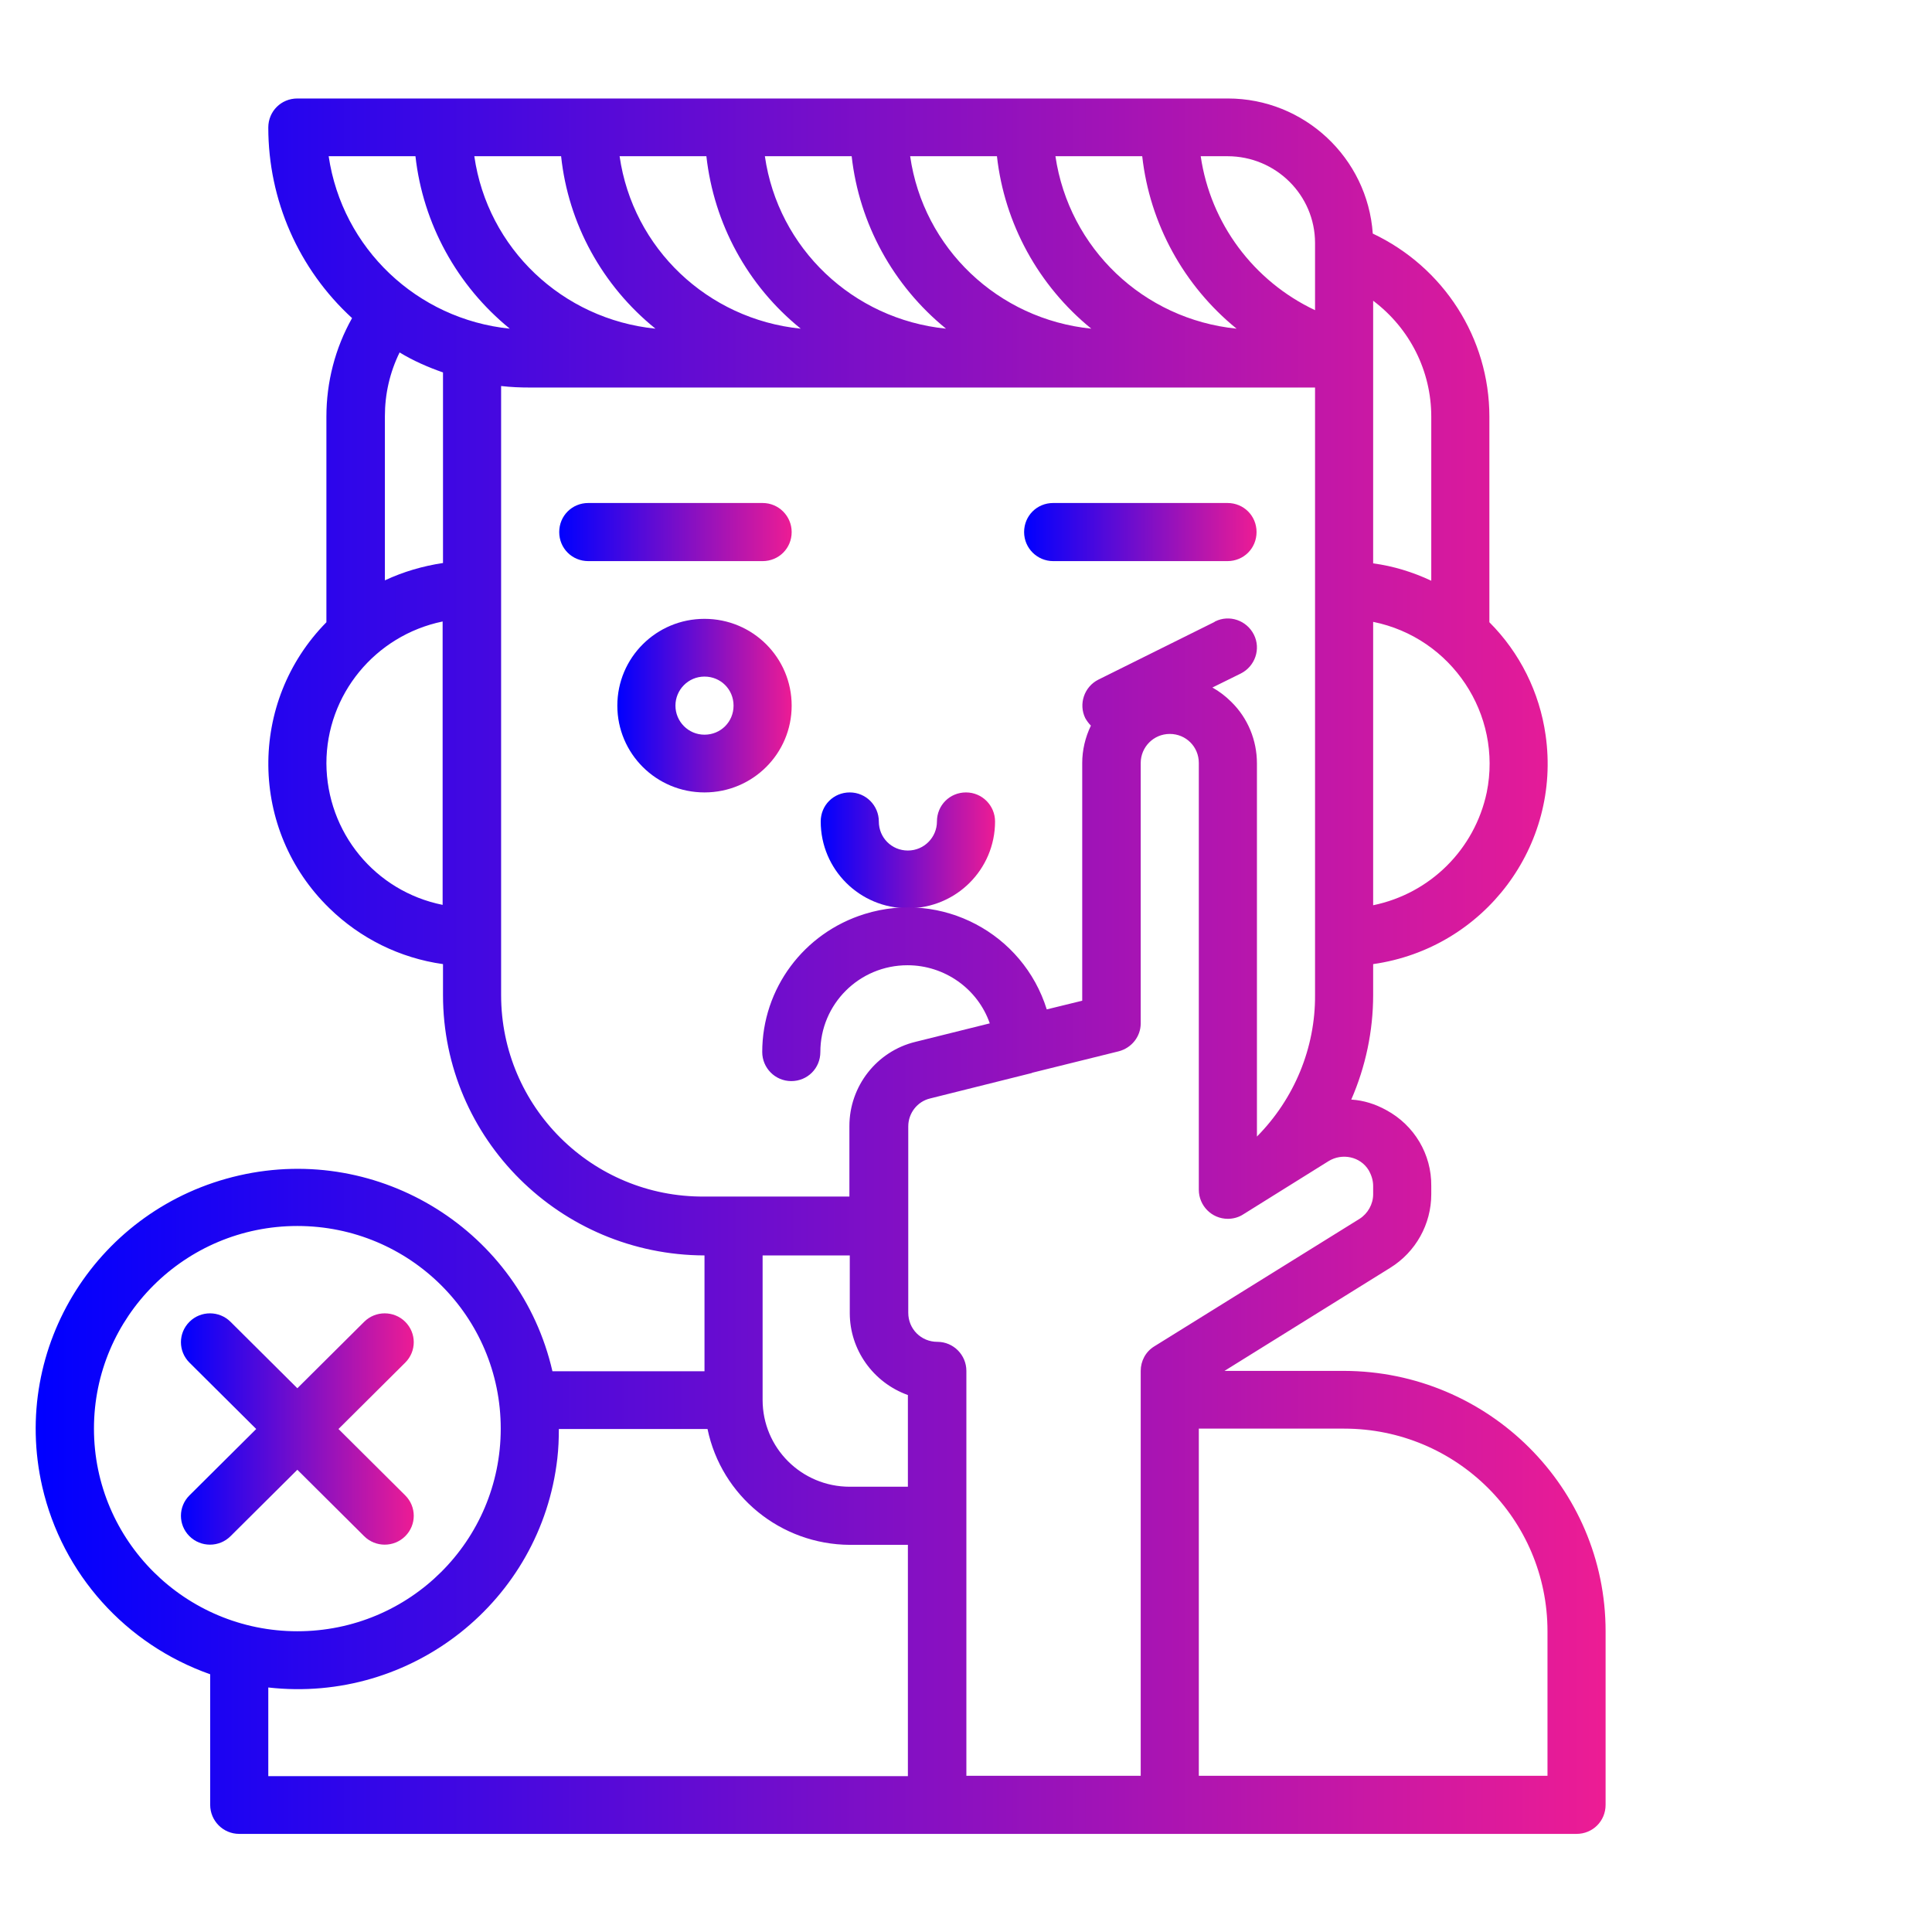 <?xml version="1.0" encoding="utf-8"?>
<!-- Generator: Adobe Illustrator 23.0.3, SVG Export Plug-In . SVG Version: 6.00 Build 0)  -->
<svg version="1.1" id="Oultline" xmlns="http://www.w3.org/2000/svg" xmlns:xlink="http://www.w3.org/1999/xlink" x="0px" y="0px"
	 viewBox="0 0 512 512" style="enable-background:new 0 0 512 512;" xml:space="preserve">
<style type="text/css">
	.st0{fill:url(#SVGID_1_);}
	.st1{fill:url(#SVGID_2_);}
	.st2{fill:url(#SVGID_3_);}
	.st3{fill:url(#SVGID_4_);}
	.st4{fill:url(#SVGID_5_);}
	.st5{fill:url(#SVGID_6_);}
</style>
<linearGradient id="SVGID_1_" gradientUnits="userSpaceOnUse" x1="148.222" y1="370.89" x2="209.822" y2="370.89" gradientTransform="matrix(1 0 0 -1 0 511.89)">
	<stop  offset="0" style="stop-color:#0000FF"/>
	<stop  offset="1" style="stop-color:#ED1C94"/>
</linearGradient>
<path class="st0" d="M209.8,141c0-4.2-3.4-7.7-7.7-7.7h-46.2c-4.3,0-7.7,3.4-7.7,7.7s3.4,7.7,7.7,7.7h46.2
	C206.4,148.7,209.8,145.3,209.8,141z"/>
<linearGradient id="SVGID_2_" gradientUnits="userSpaceOnUse" x1="271.422" y1="370.89" x2="333.022" y2="370.89" gradientTransform="matrix(1 0 0 -1 0 511.89)">
	<stop  offset="0" style="stop-color:#0000FF"/>
	<stop  offset="1" style="stop-color:#ED1C94"/>
</linearGradient>
<path class="st1" d="M279.1,148.7h46.2c4.3,0,7.7-3.4,7.7-7.7s-3.4-7.7-7.7-7.7h-46.2c-4.3,0-7.7,3.4-7.7,7.7
	S274.9,148.7,279.1,148.7z"/>
<linearGradient id="SVGID_3_" gradientUnits="userSpaceOnUse" x1="217.522" y1="286.54" x2="263.722" y2="286.54" gradientTransform="matrix(1 0 0 -1 0 511.89)">
	<stop  offset="0" style="stop-color:#0000FF"/>
	<stop  offset="1" style="stop-color:#ED1C94"/>
</linearGradient>
<path class="st2" d="M263.7,217.7c0-4.2-3.4-7.7-7.7-7.7c-4.3,0-7.7,3.4-7.7,7.7c0,4.2-3.4,7.7-7.7,7.7c-4.3,0-7.7-3.4-7.7-7.7
	c0-4.2-3.4-7.7-7.7-7.7s-7.7,3.4-7.7,7.7c0,12.7,10.3,23,23.1,23C253.4,240.7,263.7,230.4,263.7,217.7z"/>
<linearGradient id="SVGID_4_" gradientUnits="userSpaceOnUse" x1="9.478" y1="255.84" x2="425.522" y2="255.84" gradientTransform="matrix(1 0 0 -1 0 511.89)">
	<stop  offset="0" style="stop-color:#0000FF"/>
	<stop  offset="1" style="stop-color:#ED1C94"/>
</linearGradient>
<path class="st3" d="M356.2,363.3h-31.7l43.9-27.3c6.8-4.2,10.9-11.6,10.9-19.5v-2.2c0.1-8.4-4.5-16.1-11.9-20.1
	c-2.9-1.6-6-2.6-9.3-2.8c3.8-8.7,5.8-18.2,5.8-27.7v-8.2c29.5-4.2,49.9-31.4,45.7-60.7c-1.6-11.3-6.8-21.8-14.9-29.9v-54.5
	c0-20.8-12.1-39.6-30.9-48.5c-1.4-20.1-18.2-35.8-38.4-35.8H78.8c-4.3,0-7.7,3.4-7.7,7.7c0,19.2,8,37.5,22.2,50.5
	c-4.5,8-6.8,17-6.8,26.1v54.5C65.7,186,66,220,87.3,240.7c8.2,8,18.7,13.2,30.1,14.8v8.2c0,38.1,31.1,68.9,69.3,69v30.7h-40.3
	c-8.5-37.1-45.7-60.4-83-51.9S2.7,356.8,11.2,394c5.3,23.1,22.1,41.8,44.5,49.7v34.6c0,4.2,3.4,7.7,7.7,7.7h354.4
	c4.3,0,7.7-3.4,7.7-7.7v-46C425.5,394.2,394.4,363.4,356.2,363.3z M363.9,314.3v2.2c0,2.6-1.4,5.1-3.6,6.5l-54.4,33.8
	c-2.3,1.4-3.6,3.9-3.6,6.5v107.3h-46.2V363.3c0-4.2-3.4-7.7-7.7-7.7c-4.3,0-7.7-3.4-7.7-7.7v-49.4c0-3.5,2.4-6.6,5.8-7.4l26.8-6.7
	c0.1,0,0.1,0,0.2-0.1l23-5.7c3.4-0.9,5.8-3.9,5.8-7.4v-69c0-4.2,3.4-7.7,7.7-7.7c4.3,0,7.7,3.4,7.7,7.7v113.1c0,4.2,3.4,7.7,7.7,7.7
	c1.4,0,2.9-0.4,4.1-1.2l22.6-14.1c3.6-2.2,8.4-1.2,10.6,2.4C363.5,311.5,363.9,312.9,363.9,314.3z M289.2,87.1
	c-24.7-2.5-44.5-21.3-48-45.7h23C266.2,59.3,275.2,75.7,289.2,87.1z M279.7,41.4h23c2,17.9,11,34.3,25,45.7
	C303,84.6,283.3,65.8,279.7,41.4z M250.7,87.1c-24.7-2.5-44.5-21.3-48-45.7h23C227.7,59.3,236.7,75.7,250.7,87.1z M212.2,87.1
	c-24.7-2.5-44.5-21.3-48-45.7h23C189.2,59.3,198.1,75.7,212.2,87.1L212.2,87.1z M173.7,87.1c-24.7-2.5-44.5-21.3-48-45.7h23
	C150.6,59.3,159.6,75.7,173.7,87.1L173.7,87.1z M363.9,239.9v-75.1c20.8,4.2,34.3,24.5,30.1,45.2C390.8,225.1,379,236.8,363.9,239.9
	z M379.3,110.4v43.5c-4.9-2.3-10.1-3.9-15.4-4.6V79.7C373.6,87,379.3,98.3,379.3,110.4z M348.5,64.4v17.8
	c-16.3-7.7-27.7-23-30.3-40.8h7.1C338.1,41.4,348.5,51.7,348.5,64.4z M87.1,41.4h23c2,17.9,11,34.3,25,45.7
	C110.5,84.6,90.7,65.8,87.1,41.4z M117.4,98.7v50.5c-5.3,0.8-10.5,2.3-15.4,4.6v-43.5c0-5.9,1.3-11.6,3.9-16.9
	C109.5,95.6,113.4,97.3,117.4,98.7z M86.5,202.3c0-18.2,12.9-33.9,30.8-37.6v75.1C99.4,236.2,86.6,220.6,86.5,202.3z M132.8,263.7
	V102.3c2.6,0.3,5.1,0.4,7.7,0.4h208v161c0.1,14-5.5,27.5-15.4,37.5v-98.9c0-6.1-2.4-12-6.8-16.3c-1.5-1.5-3.2-2.8-5-3.8l7.5-3.7
	c3.8-1.9,5.4-6.5,3.5-10.3s-6.5-5.4-10.3-3.5c0,0-0.1,0-0.1,0.1l-30.8,15.3c-3.8,1.9-5.3,6.5-3.5,10.2c0.4,0.7,0.9,1.4,1.5,2
	c-1.5,3.1-2.3,6.5-2.3,9.9v63l-9.4,2.3c-6.3-20.2-27.8-31.6-48.2-25.3c-16.2,5-27.2,19.8-27.2,36.6c0,4.2,3.4,7.7,7.7,7.7
	s7.7-3.4,7.7-7.7c0-12.7,10.3-23,23.1-23c9.8,0,18.6,6.2,21.8,15.4l-19.7,4.9c-10.3,2.5-17.5,11.8-17.5,22.3v18.7h-38.5
	C156.9,317.3,132.8,293.3,132.8,263.7z M225.2,332.6V348c0,9.7,6.2,18.4,15.4,21.7V394h-15.4c-12.8,0-23.1-10.3-23.1-23v-38.3h23.1
	V332.6z M24.9,378.6c0-29.6,24.1-53.7,53.9-53.7s53.9,24,53.9,53.7s-24.1,53.7-53.9,53.7C49.1,432.3,24.9,408.3,24.9,378.6z
	 M71.1,447.2c38,4.3,72.3-22.9,76.6-60.7c0.3-2.6,0.4-5.2,0.4-7.8h39.4c3.7,17.8,19.4,30.6,37.7,30.7h15.4v61.3H71.1V447.2z
	 M410.1,470.6h-92.4v-92h38.5c29.8,0,53.9,24,53.9,53.7V470.6z"/>
<linearGradient id="SVGID_5_" gradientUnits="userSpaceOnUse" x1="163.622" y1="324.89" x2="209.822" y2="324.89" gradientTransform="matrix(1 0 0 -1 0 511.89)">
	<stop  offset="0" style="stop-color:#0000FF"/>
	<stop  offset="1" style="stop-color:#ED1C94"/>
</linearGradient>
<path class="st4" d="M209.8,187c0-12.7-10.3-23-23.1-23s-23.1,10.3-23.1,23s10.3,23,23.1,23S209.8,199.7,209.8,187z M179,187
	c0-4.2,3.4-7.7,7.7-7.7s7.7,3.4,7.7,7.7s-3.4,7.7-7.7,7.7S179,191.2,179,187z"/>
<linearGradient id="SVGID_6_" gradientUnits="userSpaceOnUse" x1="48.048" y1="133.19" x2="109.678" y2="133.19" gradientTransform="matrix(1 0 0 -1 0 511.89)">
	<stop  offset="0" style="stop-color:#0000FF"/>
	<stop  offset="1" style="stop-color:#ED1C94"/>
</linearGradient>
<path class="st5" d="M96.5,407.1c3,3,7.9,3,10.9,0s3-7.8,0-10.8l-17.7-17.6l17.7-17.6c3-3,3-7.8,0-10.8s-7.9-3-10.9,0l-17.7,17.6
	l-17.7-17.6c-3-3-7.9-3-10.9,0s-3,7.8,0,10.8l17.7,17.6l-17.7,17.6c-3,3-3,7.8,0,10.8s7.9,3,10.9,0l17.7-17.6L96.5,407.1z"/>
</svg>
